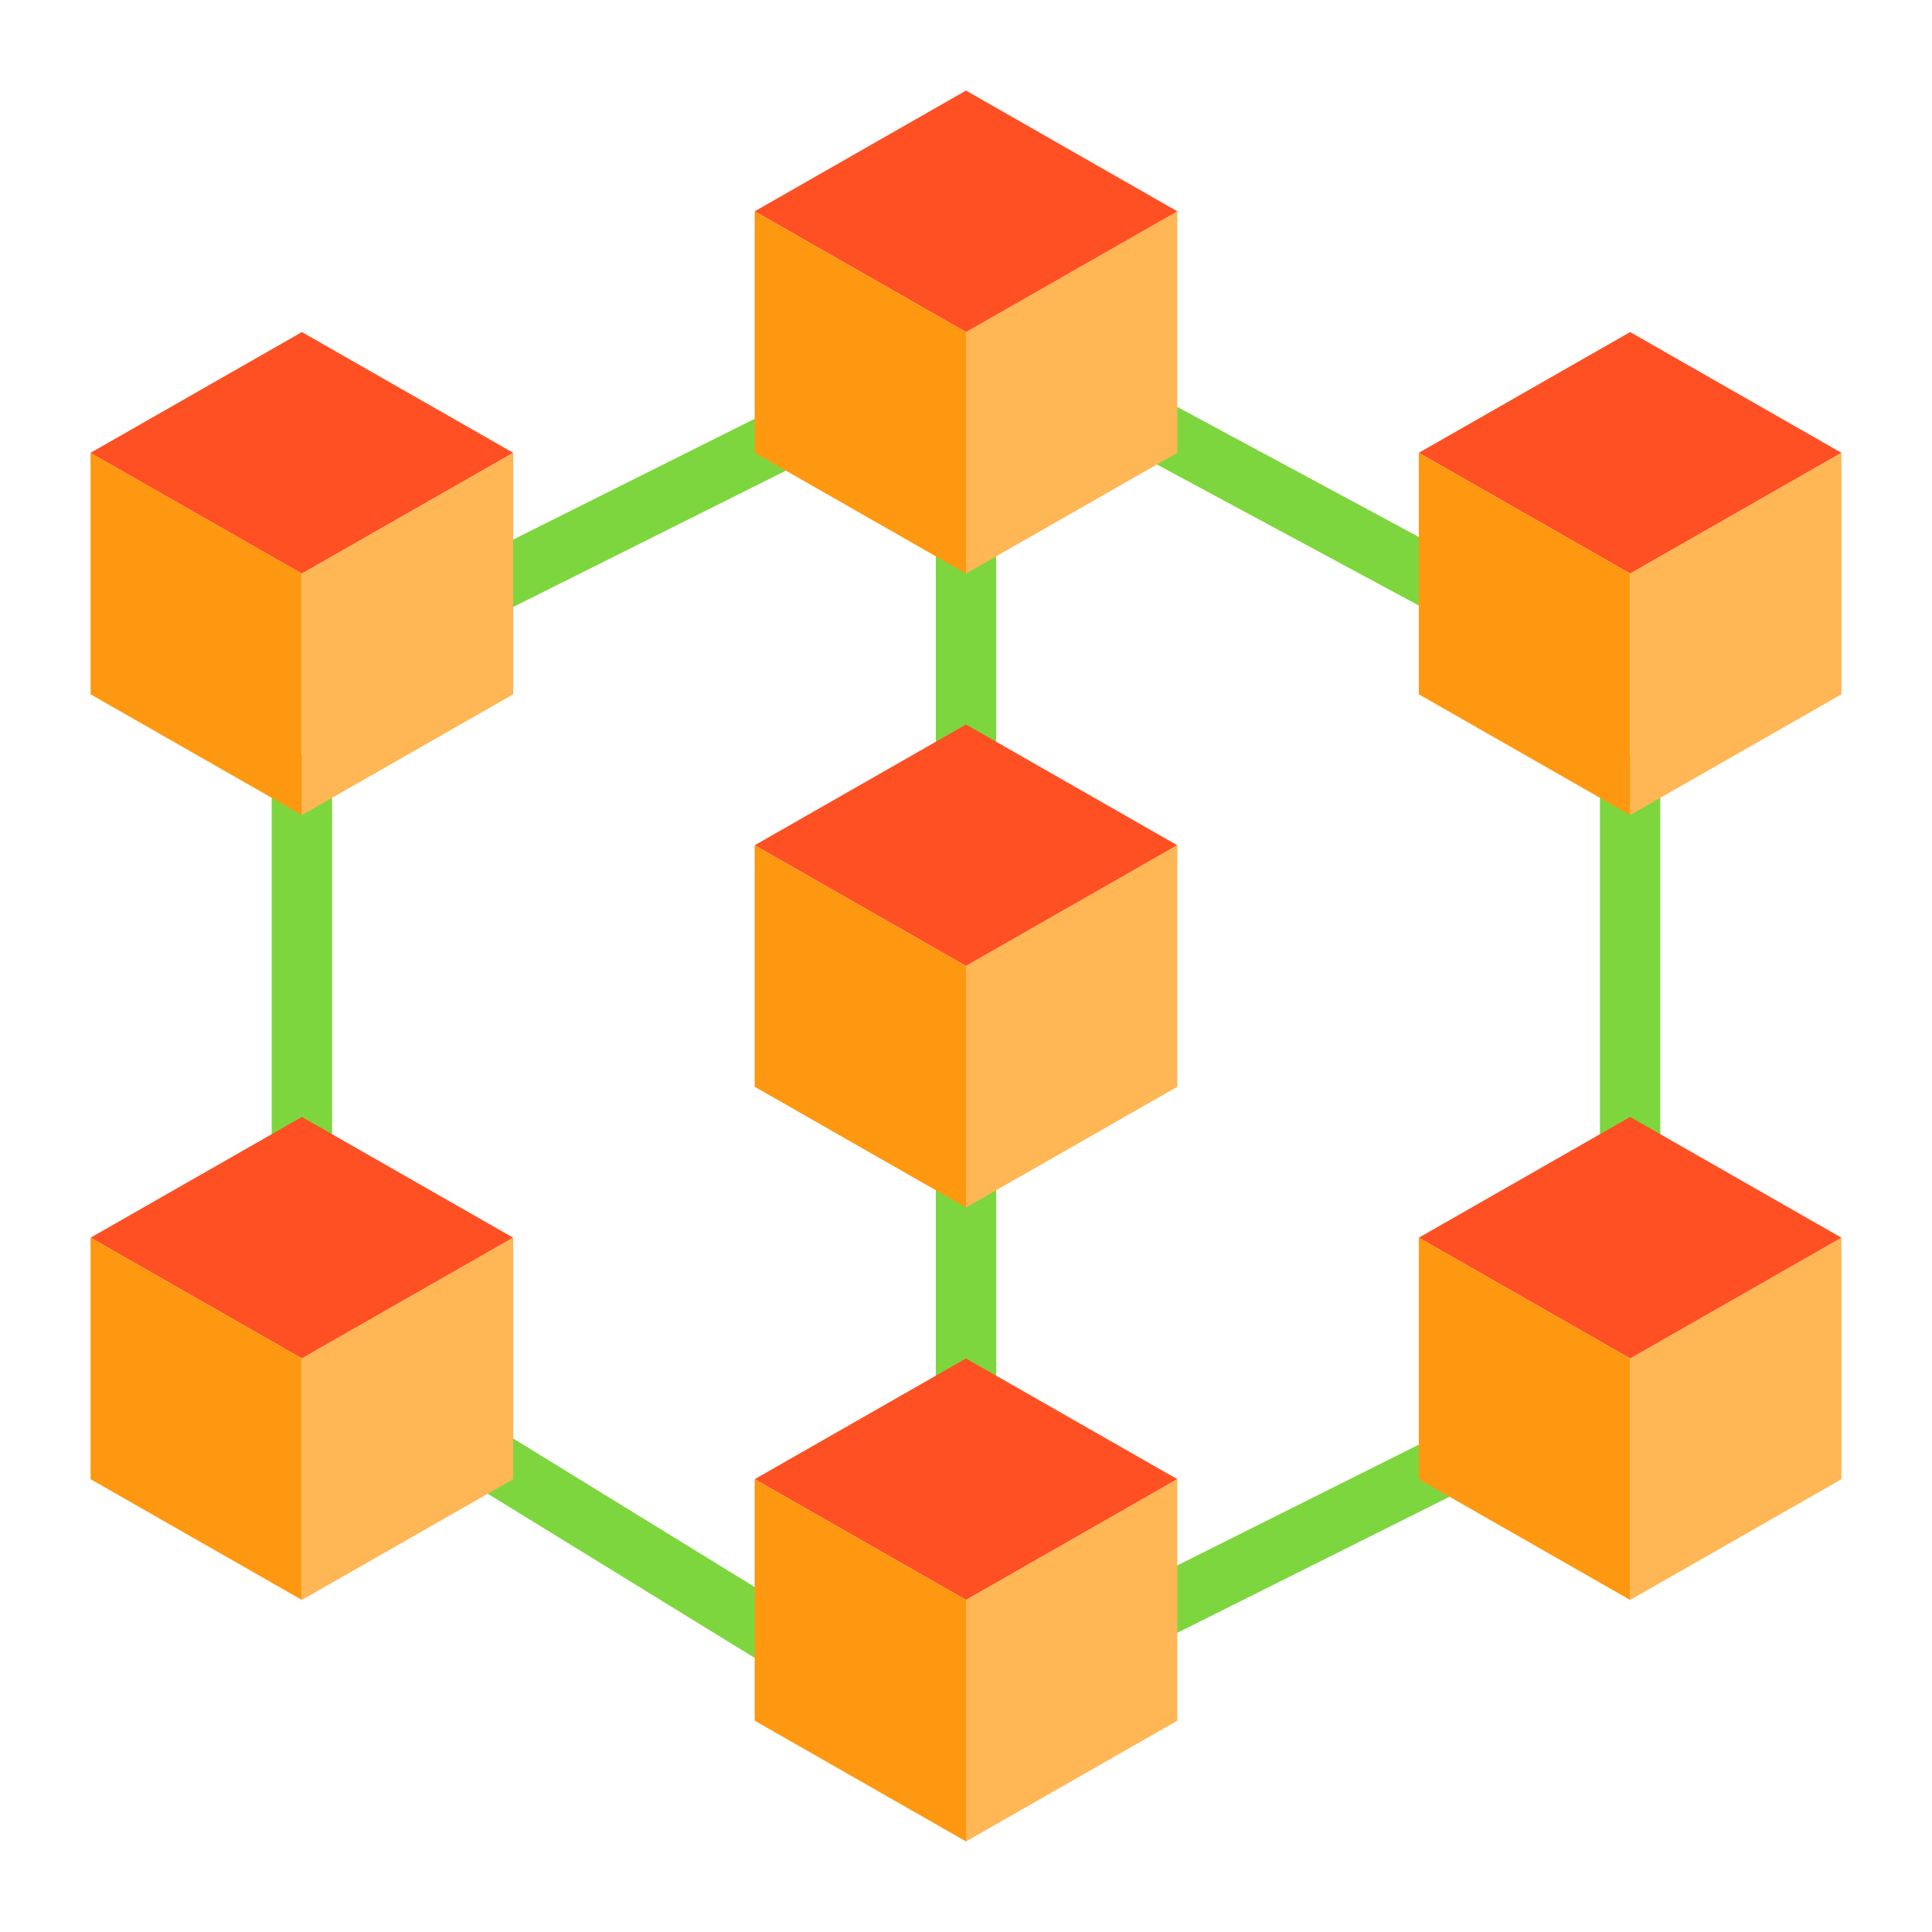 <svg height="512" viewBox="0 0 64 64" width="512" xmlns="http://www.w3.org/2000/svg"><g fill="#7ed63e"><path d="m19.5 43.368h2v15.264h-2z" transform="matrix(.524 -.852 .852 .524 -33.679 41.73)"/><path d="m49.474 19.12-.948 1.76-13-7 .948-1.76"/><path d="m31 18h2v7h-2z"/><path d="m31 38h2v9h-2z"/><path d="m53 25h2v13h-2z"/><path d="m9 25h2v14h-2z"/><path d="m14.292 16h13.416v2h-13.416z" transform="matrix(.894 -.447 .447 .894 -5.386 11.186)"/><path d="m36.292 50h13.416v2h-13.416z" transform="matrix(.894 -.447 .447 .894 -18.268 24.614)"/></g><path d="m47 15 7 4 7-4-7-4z" fill="#ff5023"/><path d="m47 15v4 4l7 4v-8z" fill="#ff9811"/><path d="m54 27 7-4v-8l-7 4z" fill="#ffb655"/><path d="m32 19 7-4v-8l-7 4z" fill="#ffb655"/><path d="m39 7-7-4-7 4 7 4z" fill="#ff5023"/><path d="m32 11-7-4v8l7 4z" fill="#ff9811"/><path d="m3 15v8l7 4v-8z" fill="#ff9811"/><path d="m17 15-7-4-7 4 7 4z" fill="#ff5023"/><path d="m17 19v-4l-7 4v8l7-4z" fill="#ffb655"/><path d="m32 32 7-4-7-4-7 4z" fill="#ff5023"/><path d="m32 40 7-4v-8l-7 4z" fill="#ffb655"/><path d="m25 28v8l7 4v-8z" fill="#ff9811"/><path d="m54 53 7-4v-8l-7 4z" fill="#ffb655"/><path d="m54 45 7-4-7-4-7 4z" fill="#ff5023"/><path d="m47 41v8l7 4v-8z" fill="#ff9811"/><path d="m32 53 7-4-7-4-7 4z" fill="#ff5023"/><path d="m32 53v8l7-4v-3-5z" fill="#ffb655"/><path d="m25 49v5 3l7 4v-8z" fill="#ff9811"/><path d="m17 41-7-4-7 4 7 4z" fill="#ff5023"/><path d="m3 41v8l7 4v-8z" fill="#ff9811"/><path d="m10 45v8l7-4v-8z" fill="#ffb655"/></svg>